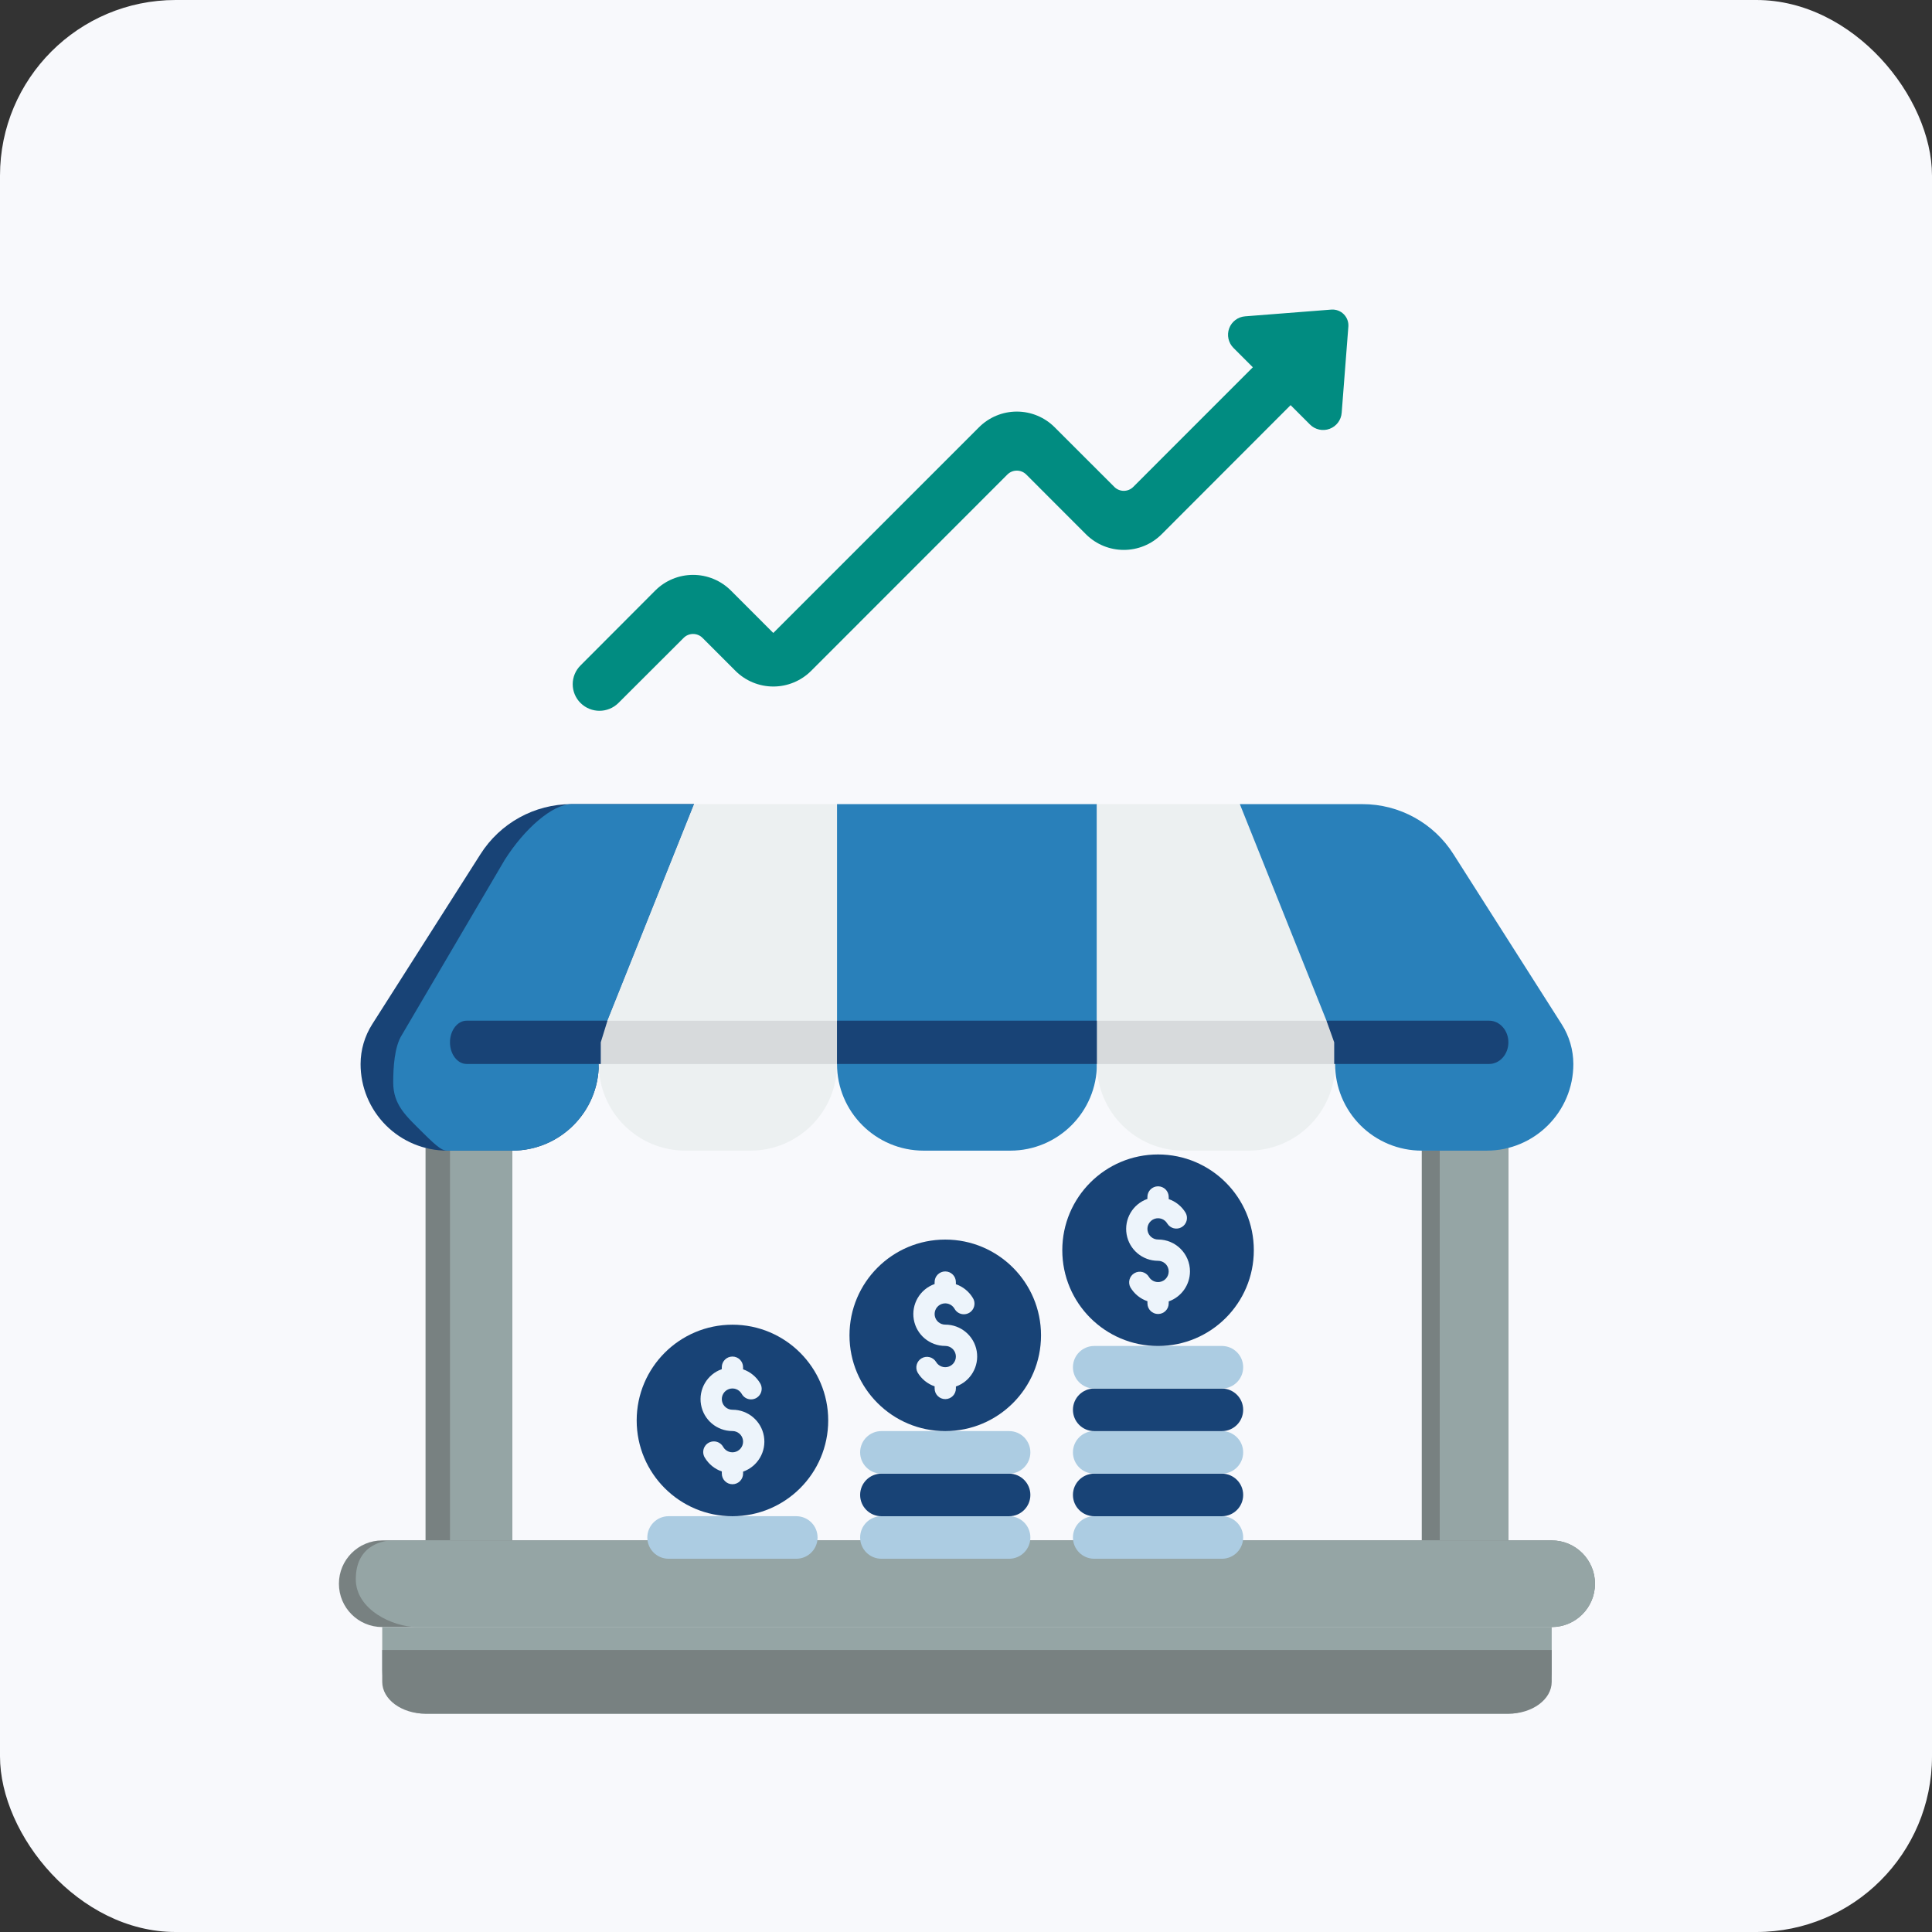 <svg width="88" height="88" viewBox="0 0 88 88" fill="none" xmlns="http://www.w3.org/2000/svg">
<rect x="0" y="0" width="88" height="88" fill="#333333" stroke="none"/>
<rect width="88" height="88" rx="8" fill="#F8F9FC"/>
<path d="M23.329 52.41V70.165H19.383V52.281L23.329 52.41Z" fill="#788181"/>
<path d="M23.329 52.41V70.165H20.496V52.281L23.329 52.41Z" fill="#95A5A5"/>
<path d="M68.704 52.281V70.165H64.759V52.41L68.704 52.281Z" fill="#788181"/>
<path d="M68.704 52.281V70.165H65.579V52.41L68.704 52.281Z" fill="#95A5A5"/>
<path d="M31.615 36.627L27.669 46.491L27.274 47.478V48.464C27.274 50.643 25.508 52.41 23.329 52.41H20.369C19.322 52.411 18.318 51.996 17.578 51.256C16.838 50.515 16.422 49.511 16.424 48.464C16.425 47.821 16.61 47.191 16.956 46.649L21.879 38.916C22.778 37.49 24.346 36.626 26.031 36.627L31.615 36.627Z" fill="#184376"/>
<path d="M31.615 36.627L27.669 46.491L27.274 47.478V48.464C27.274 50.643 25.508 52.41 23.329 52.41H20.369C20.172 52.41 19.992 52.323 19.251 51.583C18.511 50.842 17.909 50.342 17.91 49.295C17.912 48.652 17.959 47.682 18.305 47.14L22.984 39.174C23.884 37.749 25.166 36.627 26.031 36.627L31.615 36.627Z" fill="#2980BA"/>
<path d="M38.125 36.627V48.464C38.125 50.643 36.359 52.41 34.179 52.41H31.22C29.041 52.41 27.274 50.643 27.274 48.464V47.478L31.615 36.627H38.125Z" fill="#ECF0F1"/>
<path d="M49.962 36.627V48.464C49.962 50.643 48.196 52.41 46.017 52.41H42.071C39.892 52.41 38.125 50.643 38.125 48.464V36.627H49.962Z" fill="#2980BA"/>
<path d="M60.813 47.478V48.464C60.813 50.643 59.047 52.41 56.867 52.41H53.908C51.729 52.41 49.962 50.643 49.962 48.464V36.627H56.473L60.813 47.478Z" fill="#ECF0F1"/>
<path d="M71.664 48.464C71.664 50.643 69.897 52.41 67.718 52.41H64.759C63.712 52.411 62.708 51.996 61.967 51.256C61.227 50.515 60.812 49.511 60.813 48.464V47.478L60.419 46.491L56.473 36.627L62.056 36.627C63.742 36.626 65.31 37.49 66.209 38.916L71.131 46.649C71.478 47.191 71.662 47.821 71.664 48.464Z" fill="#2980BA"/>
<path d="M60.813 47.479V48.465H49.962V46.492H60.419L60.813 47.479Z" fill="#D7DADC"/>
<path d="M38.125 46.492V48.465H27.274V47.479L27.669 46.492H38.125Z" fill="#D7DADC"/>
<path d="M21.259 46.49H27.669L27.364 47.477V48.463H21.259C20.837 48.463 20.496 48.022 20.496 47.477C20.496 46.932 20.837 46.49 21.259 46.49Z" fill="#184376"/>
<path d="M38.125 46.49H49.962V48.463H38.125V46.49Z" fill="#184376"/>
<path d="M68.705 47.477C68.705 48.022 68.31 48.463 67.823 48.463H60.771V47.477L60.419 46.49H67.823C68.31 46.49 68.705 46.932 68.705 47.477Z" fill="#184376"/>
<path d="M70.677 70.164H17.41C16.32 70.164 15.437 71.047 15.437 72.137C15.437 73.227 16.32 74.11 17.41 74.11H70.677C71.767 74.11 72.65 73.227 72.65 72.137C72.65 71.047 71.767 70.164 70.677 70.164Z" fill="#788181"/>
<path d="M70.678 70.164H17.861C17.598 70.164 16.206 70.283 16.206 71.931C16.206 73.325 17.905 74.11 18.995 74.11H70.678C71.767 74.11 72.65 73.227 72.65 72.137C72.65 71.047 71.767 70.164 70.678 70.164Z" fill="#95A5A5"/>
<path d="M17.41 74.111H70.678V76.084C70.678 77.174 69.794 78.057 68.705 78.057H19.383C18.293 78.057 17.41 77.174 17.41 76.084V74.111Z" fill="#95A5A5"/>
<path d="M17.41 75.154H70.678V76.606C70.678 77.407 69.794 78.057 68.705 78.057H19.383C18.293 78.057 17.41 77.407 17.41 76.606V75.154Z" fill="#788181"/>
<path d="M36.27 69.061H30.454C29.919 69.061 29.485 69.495 29.485 70.03C29.485 70.565 29.919 70.999 30.454 70.999H36.27C36.805 70.999 37.239 70.565 37.239 70.03C37.239 69.495 36.805 69.061 36.27 69.061Z" fill="#ACCCE2"/>
<path d="M45.963 69.061H40.147C39.612 69.061 39.178 69.495 39.178 70.03C39.178 70.565 39.612 70.999 40.147 70.999H45.963C46.498 70.999 46.932 70.565 46.932 70.03C46.932 69.495 46.498 69.061 45.963 69.061Z" fill="#ACCCE2"/>
<path d="M45.963 67.123H40.147C39.612 67.123 39.178 67.557 39.178 68.092C39.178 68.628 39.612 69.062 40.147 69.062H45.963C46.498 69.062 46.932 68.628 46.932 68.092C46.932 67.557 46.498 67.123 45.963 67.123Z" fill="#184376"/>
<path d="M45.963 65.184H40.147C39.612 65.184 39.178 65.618 39.178 66.153C39.178 66.688 39.612 67.122 40.147 67.122H45.963C46.498 67.122 46.932 66.688 46.932 66.153C46.932 65.618 46.498 65.184 45.963 65.184Z" fill="#ACCCE2"/>
<path d="M55.656 69.061H49.84C49.305 69.061 48.871 69.495 48.871 70.03C48.871 70.565 49.305 70.999 49.84 70.999H55.656C56.191 70.999 56.625 70.565 56.625 70.03C56.625 69.495 56.191 69.061 55.656 69.061Z" fill="#ACCCE2"/>
<path d="M43.055 65.185C45.464 65.185 47.417 63.232 47.417 60.823C47.417 58.414 45.464 56.461 43.055 56.461C40.646 56.461 38.693 58.414 38.693 60.823C38.693 63.232 40.646 65.185 43.055 65.185Z" fill="#184376"/>
<path d="M55.656 67.123H49.84C49.305 67.123 48.871 67.557 48.871 68.092C48.871 68.628 49.305 69.062 49.84 69.062H55.656C56.191 69.062 56.625 68.628 56.625 68.092C56.625 67.557 56.191 67.123 55.656 67.123Z" fill="#184376"/>
<path d="M55.656 65.184H49.84C49.305 65.184 48.871 65.618 48.871 66.153C48.871 66.688 49.305 67.122 49.84 67.122H55.656C56.191 67.122 56.625 66.688 56.625 66.153C56.625 65.618 56.191 65.184 55.656 65.184Z" fill="#ACCCE2"/>
<path d="M55.656 63.246H49.84C49.305 63.246 48.871 63.68 48.871 64.215C48.871 64.751 49.305 65.185 49.84 65.185H55.656C56.191 65.185 56.625 64.751 56.625 64.215C56.625 63.68 56.191 63.246 55.656 63.246Z" fill="#184376"/>
<path d="M55.656 61.307H49.84C49.305 61.307 48.871 61.741 48.871 62.276C48.871 62.811 49.305 63.245 49.84 63.245H55.656C56.191 63.245 56.625 62.811 56.625 62.276C56.625 61.741 56.191 61.307 55.656 61.307Z" fill="#ACCCE2"/>
<path d="M52.748 61.308C55.157 61.308 57.11 59.355 57.11 56.946C57.11 54.537 55.157 52.584 52.748 52.584C50.339 52.584 48.386 54.537 48.386 56.946C48.386 59.355 50.339 61.308 52.748 61.308Z" fill="#184376"/>
<path d="M33.362 69.062C35.771 69.062 37.724 67.109 37.724 64.7C37.724 62.291 35.771 60.338 33.362 60.338C30.953 60.338 29 62.291 29 64.7C29 67.109 30.953 69.062 33.362 69.062Z" fill="#184376"/>
<path fill-rule="evenodd" clip-rule="evenodd" d="M43.055 60.335C42.82 60.335 42.619 60.166 42.578 59.935C42.537 59.703 42.669 59.476 42.89 59.395C43.111 59.315 43.357 59.405 43.475 59.608C43.559 59.764 43.72 59.862 43.897 59.863C44.074 59.865 44.237 59.771 44.324 59.617C44.411 59.463 44.407 59.274 44.314 59.124C44.138 58.829 43.864 58.606 43.539 58.494V58.397C43.539 58.129 43.322 57.912 43.055 57.912C42.787 57.912 42.57 58.129 42.57 58.397V58.486C41.903 58.721 41.503 59.403 41.622 60.1C41.742 60.797 42.347 61.306 43.055 61.305C43.29 61.305 43.491 61.474 43.532 61.706C43.572 61.937 43.441 62.164 43.22 62.245C42.999 62.325 42.752 62.235 42.635 62.032C42.497 61.809 42.207 61.736 41.98 61.867C41.753 61.998 41.672 62.286 41.796 62.516C41.972 62.811 42.246 63.035 42.571 63.146V63.243C42.571 63.511 42.788 63.728 43.056 63.728C43.323 63.728 43.54 63.511 43.54 63.243V63.154C44.208 62.919 44.608 62.237 44.488 61.54C44.368 60.842 43.762 60.334 43.055 60.335Z" fill="#EDF4FB"/>
<path fill-rule="evenodd" clip-rule="evenodd" d="M54.202 57.912C54.202 57.109 53.551 56.458 52.748 56.458C52.513 56.458 52.312 56.289 52.271 56.058C52.23 55.826 52.362 55.599 52.583 55.518C52.804 55.438 53.05 55.528 53.168 55.731C53.306 55.954 53.596 56.027 53.823 55.896C54.05 55.765 54.131 55.477 54.007 55.247C53.831 54.952 53.557 54.728 53.233 54.617V54.52C53.233 54.252 53.016 54.035 52.748 54.035C52.48 54.035 52.263 54.252 52.263 54.52V54.609C51.596 54.844 51.196 55.526 51.316 56.223C51.435 56.92 52.041 57.429 52.748 57.428C52.983 57.428 53.184 57.597 53.225 57.828C53.265 58.06 53.134 58.288 52.913 58.368C52.692 58.448 52.445 58.358 52.328 58.155C52.19 57.932 51.9 57.859 51.673 57.99C51.446 58.121 51.365 58.409 51.489 58.639C51.664 58.934 51.939 59.158 52.264 59.269V59.366C52.264 59.634 52.481 59.851 52.749 59.851C53.017 59.851 53.233 59.634 53.233 59.366V59.277C53.812 59.072 54.199 58.526 54.202 57.912Z" fill="#EDF4FB"/>
<path fill-rule="evenodd" clip-rule="evenodd" d="M33.362 64.212C33.127 64.212 32.926 64.043 32.885 63.812C32.844 63.58 32.976 63.352 33.197 63.272C33.418 63.192 33.664 63.282 33.782 63.485C33.866 63.641 34.028 63.739 34.204 63.74C34.381 63.742 34.544 63.648 34.631 63.494C34.718 63.34 34.714 63.151 34.621 63.001C34.445 62.706 34.171 62.483 33.846 62.371V62.274C33.846 62.006 33.63 61.789 33.362 61.789C33.094 61.789 32.877 62.006 32.877 62.274V62.363C32.21 62.598 31.81 63.28 31.93 63.977C32.049 64.674 32.655 65.183 33.362 65.182C33.597 65.182 33.798 65.351 33.839 65.582C33.879 65.814 33.748 66.041 33.527 66.122C33.306 66.202 33.059 66.112 32.942 65.909C32.858 65.753 32.696 65.655 32.52 65.654C32.343 65.652 32.179 65.746 32.093 65.9C32.006 66.054 32.01 66.243 32.103 66.393C32.279 66.688 32.553 66.912 32.878 67.023V67.12C32.878 67.388 33.095 67.605 33.363 67.605C33.63 67.605 33.847 67.388 33.847 67.12V67.031C34.515 66.796 34.915 66.114 34.795 65.417C34.675 64.719 34.069 64.21 33.362 64.212Z" fill="#EDF4FB"/>
<path fill-rule="evenodd" clip-rule="evenodd" d="M61.416 14.877L61.112 18.801C61.088 19.131 60.873 19.417 60.562 19.533C60.252 19.648 59.902 19.572 59.668 19.337L58.785 18.454L52.911 24.335C51.959 25.285 50.417 25.285 49.464 24.335L46.746 21.615C46.508 21.377 46.122 21.377 45.884 21.615L36.947 30.556C36.49 31.013 35.87 31.27 35.224 31.27C34.577 31.27 33.957 31.013 33.499 30.556L31.999 29.055C31.761 28.817 31.376 28.817 31.139 29.055L28.164 32.024C27.687 32.493 26.923 32.493 26.446 32.024C26.216 31.798 26.086 31.488 26.086 31.165C26.086 30.842 26.216 30.532 26.446 30.306L29.845 26.899C30.302 26.442 30.922 26.185 31.569 26.185C32.215 26.185 32.835 26.442 33.292 26.899L35.223 28.831L44.592 19.462C45.049 19.004 45.669 18.747 46.315 18.747C46.962 18.747 47.582 19.004 48.039 19.462L50.756 22.178C50.871 22.293 51.026 22.357 51.187 22.357C51.349 22.357 51.504 22.293 51.618 22.178L57.065 16.729L56.182 15.846C55.949 15.612 55.873 15.264 55.988 14.954C56.103 14.645 56.389 14.431 56.718 14.408L60.647 14.101C60.856 14.088 61.061 14.165 61.208 14.314C61.356 14.463 61.432 14.668 61.416 14.877Z" fill="#018C81"/>
</svg>
